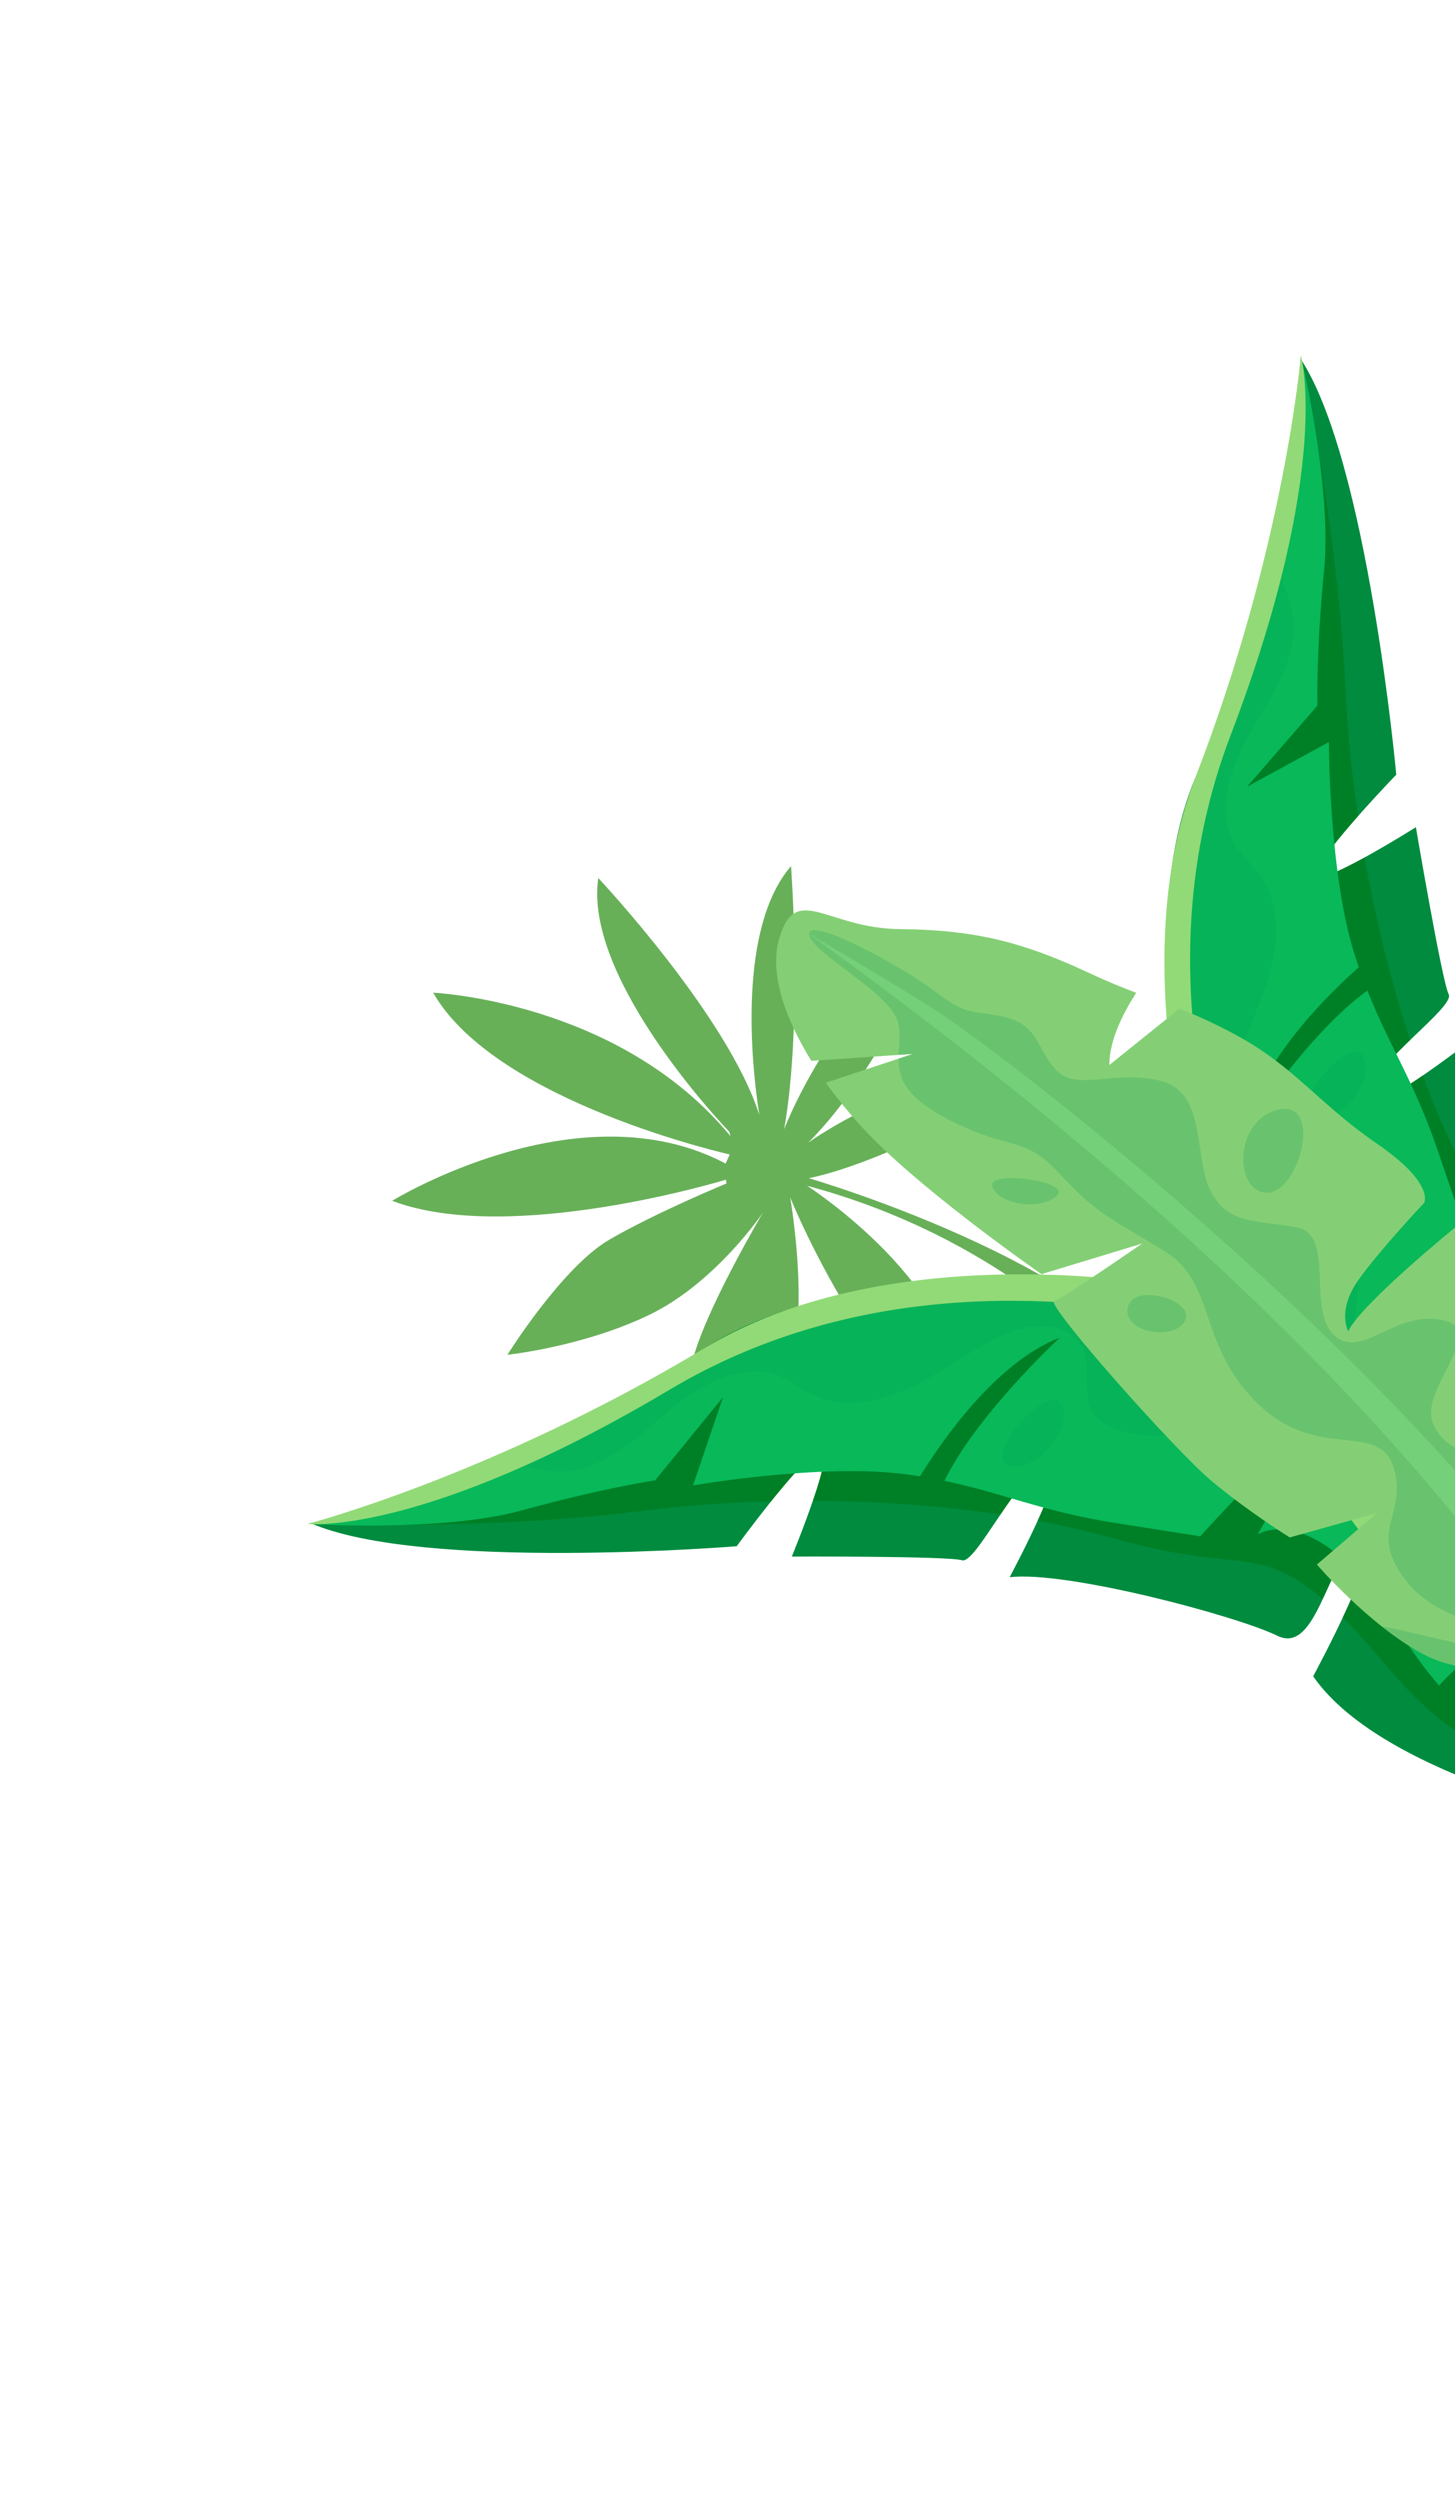 <svg width="606" height="1041" viewBox="0 0 606 1041" fill="none" xmlns="http://www.w3.org/2000/svg">
<path d="M336.601 475.878C367.932 444.714 389.837 388.727 389.837 388.727C358.161 406.635 333.531 452.327 326.601 470.255C334.352 426.285 329.46 360.683 329.46 360.683C307.449 386.212 312.704 441.828 316.267 464.374C303.251 423.155 249.186 365.656 249.186 365.656C242.825 408.376 303.723 471.301 303.723 471.301L304.244 473.149C257.796 416.779 180.406 413.409 180.406 413.409C206.472 458.983 303.941 480.772 303.941 480.772L302.214 484.563C241.124 452.194 163.337 500.067 163.337 500.067C212.526 518.783 302.335 491.267 302.335 491.267L302.585 492.843C302.585 492.843 273.524 504.815 253.816 516.236C234.109 527.657 211.324 564.201 211.324 564.201C211.324 564.201 243.259 560.819 270.808 547.369C298.357 533.918 317.839 504.849 317.839 504.849C317.839 504.849 293.006 546.704 288.236 567.558C283.477 588.429 287.772 605.579 287.772 605.579C287.772 605.579 313.139 596.951 325.976 575.517C338.831 554.072 329.094 498.598 329.094 498.598C329.094 498.598 339.014 523.545 357.034 551.819C375.063 580.112 397.736 583.39 397.736 583.39C402.986 536.85 336.16 493.806 336.16 493.806C432.63 519.636 480.901 585.28 486.022 594.983C488.93 600.497 494.034 588.861 494.034 588.861C472.415 529.856 336.862 490.661 336.862 490.661C372.844 483.266 432.976 447.871 432.976 447.871C386.342 439.9 336.601 475.878 336.601 475.878Z" fill="#67B058"/>
<path d="M129.275 634.263C129.275 634.263 215.465 622.258 285.475 567.18C355.486 512.101 523.85 529.887 617.984 577.831C712.118 625.774 757.534 735.91 733.933 743.127C710.308 750.356 667.671 760.724 630.785 748.279C593.887 735.809 561.565 719.299 546.928 698.078C546.928 698.078 579.581 637.778 566.232 642.75C552.882 647.722 548.892 689.504 532.011 681.209C515.13 672.915 443.87 653.951 420.499 656.841C420.499 656.841 449.926 602.14 436.487 608.528C423.061 614.942 406.346 651.588 400.66 649.768C394.986 647.973 329.782 648.226 329.782 648.226C329.782 648.226 350.144 598.783 341.129 604.017C332.115 609.25 306.832 643.918 306.832 643.918C306.832 643.918 175.825 654.584 129.275 634.263Z" fill="#008B3E"/>
<path opacity="0.39" d="M734.622 742.847C756.552 733.56 711.098 625.262 617.984 577.831C523.851 529.887 355.461 512.114 285.476 567.18C215.491 622.246 129.275 634.263 129.275 634.263C129.632 634.404 130.002 634.57 130.359 634.711C143.517 635.1 209.435 636.596 267.269 629.236C284.609 627.027 302.803 625.699 321.201 625.227C328.507 616.124 336.769 606.576 341.168 604.029C345.784 601.343 342.685 613.004 338.554 625.022C365.202 625.123 391.862 627.036 416.699 630.721C423.011 621.413 430.138 611.57 436.487 608.528C443.717 605.079 438.502 619.392 432.165 633.309C443.156 635.353 453.687 637.755 463.556 640.551C517.055 655.712 523.405 642.588 550.868 665.958C555.471 656.162 559.742 645.127 566.194 642.737C573.64 639.978 566.742 657.556 559.207 673.602C585.319 699.306 593.364 724.168 656.095 744.103C680.97 752.013 709.122 749.321 734.622 742.847Z" fill="#007000"/>
<path d="M575.985 566.055C463.644 526.05 352.298 522.436 285.45 567.193C220.986 610.345 149.637 634.917 129.963 634.749C140.163 635.274 187.759 637.204 217.556 628.937C251.089 619.667 272.878 616.481 272.878 616.481L301.133 581.829L288.65 618.596C288.65 618.596 341.486 609.391 376.46 613.856C378.768 614.14 380.999 614.462 383.179 614.81C391.352 601.509 414.353 567.437 441.332 557.098C441.332 557.098 406.626 589.29 393.354 616.688C417.796 621.751 434.192 629.457 463.887 634.132C499.906 639.798 499.906 639.798 499.906 639.798C499.906 639.798 542.567 592.403 540.808 602.535C539.049 612.667 523.812 639.002 523.812 639.002C523.812 639.002 538.029 629.641 560.622 650.4C575.131 663.707 584.018 684.639 599.395 701.917C609.378 690.903 633.272 669.086 666.371 668.328C666.371 668.328 628.337 691.172 614.057 715.275C619.629 719.291 625.953 722.771 633.323 725.475C674.454 740.555 744.72 743.806 746.811 728.02C748.902 712.235 688.326 606.06 575.985 566.055Z" fill="#08B859"/>
<g opacity="0.15">
<path d="M746.812 728.02C748.903 712.235 688.327 606.06 576.012 566.042C463.671 526.037 352.325 522.423 285.476 567.18C260.116 584.145 233.737 598.238 209.817 609.091C217.799 610.149 225.704 612.968 233.788 612.826C251.217 612.519 265.076 598.996 278.362 587.706C291.66 576.442 309.841 566.218 325.715 573.452C329.872 575.334 333.455 578.3 337.509 580.425C350.412 587.067 366.286 584.026 379.355 577.79C392.424 571.554 403.95 562.355 417.057 556.196C428.213 550.979 444.329 549.508 450.271 560.327C455.192 569.294 449.875 581.935 456.352 589.87C458.571 592.592 461.86 594.205 465.163 595.332C499.881 607.136 539.929 571.927 572.442 588.884C575.718 590.599 578.829 592.875 580.755 596.03C583.305 600.182 583.56 605.288 584.108 610.151C585.383 621.768 589.31 634.039 598.86 640.728C610.73 649.002 626.655 646 641.113 645.356C655.572 644.713 673.384 649.639 676.38 663.81C678.917 675.914 668.717 687.514 669.674 699.832C670.362 708.998 677.337 716.78 685.535 720.953C693.733 725.125 703.079 726.3 712.233 727.219C723.53 728.345 735.375 729.038 746.824 728.109C746.812 728.084 746.799 728.058 746.812 728.02Z" fill="#009551"/>
</g>
<path d="M128 634.644C128 634.644 205.061 614.624 293.801 561.206C388.713 504.069 568.08 533.114 652.55 599.028C736.152 664.226 779.579 777.908 776.085 787.82C772.566 797.745 756.973 792.413 756.973 792.413C756.973 792.413 743.05 664.644 612.948 589.119C612.948 589.119 428.353 489.74 278.909 578.722C176.068 639.945 128 634.644 128 634.644Z" fill="#92DA77"/>
<path opacity="0.15" d="M441.434 584.17C448 591.582 433.746 612.864 420.932 610.421C408.144 608.029 434.868 576.758 441.434 584.17Z" fill="#009551"/>
<path opacity="0.15" d="M628.478 657.438C633.297 666.903 619.005 680.068 604.125 676.422C589.233 672.815 623.645 647.948 628.478 657.438Z" fill="#009551"/>
<path d="M541.632 149.321C541.632 149.321 544.557 236.295 502.275 314.699C459.992 393.104 506.333 555.939 569.681 640.478C633.03 725.016 749.314 750.911 752.384 726.424C755.463 701.909 758.38 658.128 739.806 623.916C721.204 589.696 699.405 560.678 675.992 549.889C675.992 549.889 622.171 592.381 624.784 578.378C627.398 564.374 667.88 553.291 656.819 538.079C645.758 522.866 614.876 455.904 613.724 432.383C613.724 432.383 564.866 470.739 568.86 456.405C572.882 442.08 606.126 419.339 603.359 414.048C600.62 408.765 589.709 344.48 589.709 344.48C589.709 344.48 544.481 373.004 548.094 363.227C551.707 353.45 581.536 322.606 581.536 322.606C581.536 322.606 569.621 191.707 541.632 149.321Z" fill="#008B3E"/>
<path opacity="0.39" d="M752.226 727.15C746.83 750.346 632.351 724.099 569.681 640.478C506.333 555.94 460 393.077 502.275 314.699C544.549 236.322 541.632 149.321 541.632 149.321C541.832 149.649 542.06 149.985 542.26 150.313C544.895 163.21 557.651 227.899 560.299 286.139C561.09 303.602 562.896 321.755 565.58 339.962C557.862 348.718 549.869 358.493 548.113 363.262C546.256 368.27 557.215 363.221 568.348 357.094C573.009 383.331 579.457 409.271 587.339 433.111C579.248 440.922 570.77 449.629 568.86 456.405C566.7 464.118 579.909 456.53 592.535 447.905C596.431 458.384 600.6 468.349 605.044 477.593C629.139 527.708 617.294 536.21 645.02 559.268C636.157 565.48 626.016 571.577 624.765 578.342C623.321 586.151 639.46 576.346 653.979 566.175C683.773 587.503 709.645 591.174 740.023 649.566C752.074 672.721 754.24 700.918 752.226 727.15Z" fill="#007000"/>
<path d="M550.891 601.114C492.248 497.279 469.628 388.194 502.283 314.672C533.765 243.773 545.762 169.271 542.229 149.916C544.492 159.876 554.541 206.439 551.495 237.211C548.101 271.836 548.692 293.85 548.692 293.85L519.388 327.618L553.476 309.027C553.476 309.027 553.45 362.659 563.835 396.352C564.51 398.577 565.209 400.72 565.925 402.808C554.219 413.137 524.587 441.631 519.019 469.981C519.019 469.981 544.795 430.278 569.517 412.511C578.688 435.726 589.088 450.562 598.776 479.018C610.524 513.536 610.524 513.536 610.524 513.536C610.524 513.536 571.131 563.68 580.812 560.212C590.493 556.744 613.831 537.225 613.831 537.225C613.831 537.225 607.042 552.834 631.362 571.541C646.956 583.559 669.1 588.731 688.755 600.924C679.612 612.645 662.206 639.92 667.125 672.661C667.125 672.661 683.123 631.278 704.426 613.084C709.336 617.886 713.847 623.521 717.772 630.319C739.67 668.262 754.9 736.935 739.705 741.697C724.51 746.459 609.534 704.95 550.891 601.114Z" fill="#08B859"/>
<g opacity="0.15">
<path d="M739.705 741.697C724.51 746.459 609.534 704.951 550.883 601.142C492.24 497.307 469.62 388.222 502.275 314.7C514.649 286.81 524.018 258.408 530.618 232.984C533.026 240.666 537.157 247.972 538.401 255.961C541.081 273.186 530.13 289.155 521.281 304.177C512.459 319.207 505.498 338.87 515.342 353.271C517.908 357.044 521.443 360.067 524.23 363.698C532.983 375.273 532.704 391.434 528.797 405.377C524.89 419.32 517.8 432.25 513.975 446.218C510.744 458.103 512.053 474.233 523.73 478.235C533.406 481.549 544.951 474.147 553.878 479.17C556.939 480.89 559.091 483.855 560.767 486.916C578.34 519.102 550.504 564.585 572.776 593.715C575.027 596.65 577.802 599.326 581.24 600.682C585.767 602.484 590.841 601.862 595.727 601.569C607.39 600.837 620.152 602.606 628.377 610.87C638.561 621.149 638.328 637.353 640.169 651.708C642.01 666.063 649.912 682.769 664.388 683.295C676.747 683.724 686.43 671.689 698.73 670.522C707.878 669.632 716.739 675.171 722.253 682.534C727.767 689.898 730.524 698.904 732.997 707.767C736.04 718.704 738.75 730.255 739.795 741.695C739.768 741.686 739.74 741.678 739.705 741.697Z" fill="#009551"/>
</g>
<path d="M541.79 148C541.79 148 535.255 227.351 497.814 323.925C457.765 427.215 517.083 598.964 596.482 670.905C675.028 742.114 794.464 765.442 803.633 760.304C812.809 755.138 804.887 740.687 804.887 740.687C804.887 740.687 676.62 748.839 579.941 633.584C579.941 633.584 450.433 468.722 512.523 306.254C555.239 194.451 541.79 148 541.79 148Z" fill="#92DA77"/>
<path opacity="0.15" d="M545.708 465.448C554.134 470.649 572.663 452.962 568.063 440.755C563.517 428.565 537.281 460.247 545.708 465.448Z" fill="#009551"/>
<path d="M363.287 473.866C356.44 466.904 349.799 459.049 343.959 450.874L380.233 438.897L337.914 441.783C326.739 423.692 320.304 404.868 324.609 390.601C331.616 367.312 344.349 386.64 374.737 386.914C405.125 387.189 425.277 391.975 452.895 404.868C461.024 408.669 467.482 411.28 473.23 413.456C467.619 422.158 462.009 433.379 462.032 443.523L491.206 420.074C497.825 422.638 504.901 425.707 514.221 430.699C539.159 444.05 548.983 459.462 573.417 476.202C597.829 492.964 593.134 500.934 593.134 500.934C593.134 500.934 574.471 520.719 565.609 533.291C556.746 545.863 561.532 554.405 561.532 554.405C566.731 543.024 607.401 510.048 607.401 510.048L627.324 539.154C634.95 549.504 644.385 560.634 653.476 574.099C640.285 578.129 622.973 585.503 616.103 597.663C616.103 597.663 642.85 588.778 663.048 589.602C667.628 597.801 671.91 606.8 675.506 616.922C688.33 652.783 664.262 679.576 664.262 679.576C646.377 694.255 614.958 700.782 592.424 688.668C569.914 676.554 548.479 651.547 548.479 651.547L573.486 630.112L537.167 640.257C537.167 640.257 520.473 629.906 505.015 617.105C489.558 604.327 435.376 543.047 439.04 541.856C442.704 540.665 475.726 517.857 475.726 517.857L433.773 530.612C433.819 530.681 387.401 498.415 363.287 473.866Z" fill="#84CF75"/>
<path opacity="0.41" d="M373.935 425.616C370.546 413.021 337.456 396.739 337.021 388.998C336.586 381.281 375.561 402.235 389.645 413.021C403.751 423.806 404.736 420.303 418.728 423.6C432.72 426.898 431.758 437.226 440.185 445.882C448.612 454.538 464.688 445.332 483.604 450.164C502.542 454.996 497.138 481.469 504.099 495.735C511.061 510.002 523.129 508.056 539.823 511.055C556.517 514.055 544.06 544.718 555.464 555.779C566.868 566.863 580.31 545.657 600.508 549.665C620.706 553.672 590.615 578.679 596.913 593.015C603.21 607.35 622.378 608.06 640.698 613.625C659.018 619.189 649.056 647.539 663.437 661.028C667.605 664.943 671.315 664.577 674.498 662.127C670.101 673.05 664.239 679.576 664.239 679.576C646.354 694.255 614.935 700.782 592.402 688.668C586.516 685.508 580.723 681.454 575.341 677.218C594.554 680.699 626.614 690.797 633.324 686.034C643.468 678.821 603.394 680.332 586.127 658.966C568.86 637.601 586.585 630.96 580.402 611.151C574.219 591.343 548.8 609.045 523.679 584.404C498.557 559.764 506.801 534.345 484.909 520.971C463.039 507.598 456.673 505.537 441.262 488.751C425.85 471.965 420.56 480.026 393.08 465.187C376.706 456.347 374.233 448.47 374.187 440.867L380.187 438.875L374.21 439.287C374.416 434.707 375.172 430.196 373.935 425.616Z" fill="#42B164"/>
<path d="M337.043 388.998C337.043 388.998 349.867 396.166 385.683 418.127C421.476 440.088 649.514 616.464 698.68 750.91C698.68 750.91 688.833 764.192 685.238 759.314C681.643 754.414 643.491 610.327 337.043 388.998Z" fill="#74D179"/>
<path opacity="0.41" d="M532.632 462.049C513.969 466.08 513.717 496.102 527.434 496.697C541.128 497.292 551.296 458.019 532.632 462.049Z" fill="#42B164"/>
<path opacity="0.41" d="M413.209 493.766C414.606 500.43 430.75 504.872 439.635 498.483C448.498 492.094 411.812 487.102 413.209 493.766Z" fill="#42B164"/>
<path opacity="0.41" d="M469.703 544.421C467.39 554.886 488.962 558.756 493.496 550.1C498.053 541.421 472.016 533.933 469.703 544.421Z" fill="#42B164"/>
<path opacity="0.41" d="M626.042 562.397C615.302 565.076 602.821 582.022 611.546 585.435C620.271 588.87 636.782 559.718 626.042 562.397Z" fill="#42B164"/>
</svg>
